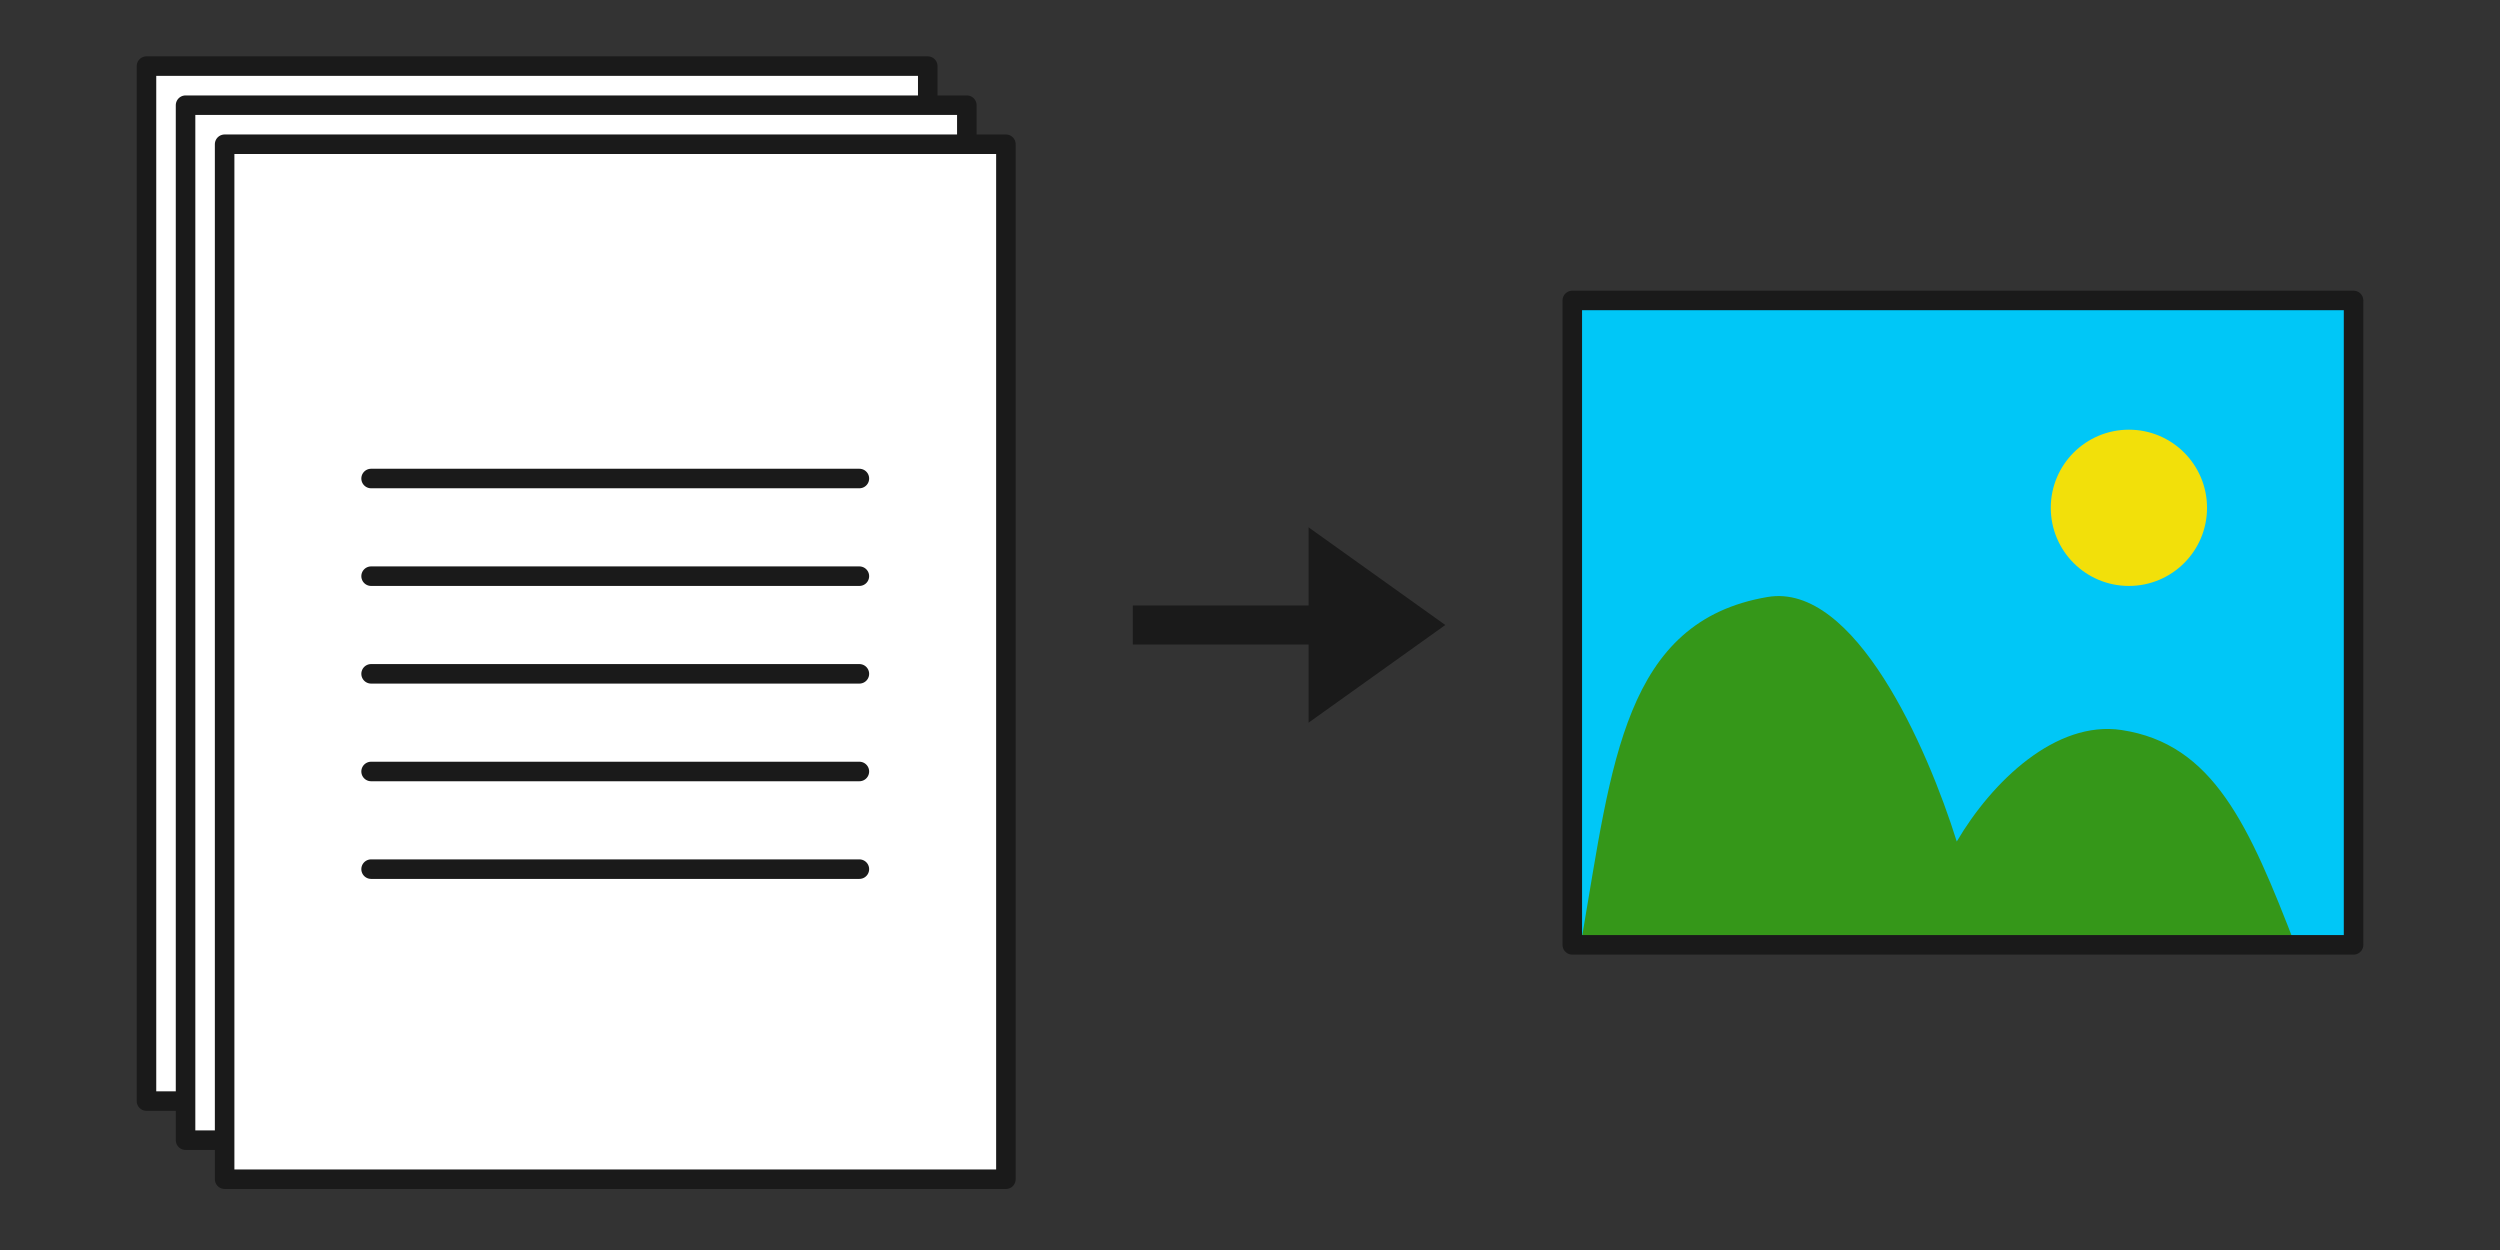 <?xml version="1.0" encoding="UTF-8" standalone="no"?>
<svg
   width="128"
   height="64"
   viewBox="0 0 128 64"
   version="1.1"
   id="svg8"
   inkscape:version="1.1 (c4e8f9ed74, 2021-05-24)"
   sodipodi:docname="extract_images.svg"
   xmlns:inkscape="http://www.inkscape.org/namespaces/inkscape"
   xmlns:sodipodi="http://sodipodi.sourceforge.net/DTD/sodipodi-0.dtd"
   xmlns="http://www.w3.org/2000/svg"
   xmlns:svg="http://www.w3.org/2000/svg"
   xmlns:rdf="http://www.w3.org/1999/02/22-rdf-syntax-ns#"
   xmlns:cc="http://creativecommons.org/ns#"
   xmlns:dc="http://purl.org/dc/elements/1.1/">
  <rect x="0" y="0" width="128" height="64" fill="#333333" stroke="none"/>
  <defs
     id="defs2" />
  <sodipodi:namedview
     id="base"
     pagecolor="#ffffff"
     bordercolor="#666666"
     borderopacity="1.0"
     inkscape:pageopacity="0.0"
     inkscape:pageshadow="2"
     inkscape:zoom="4.0000001"
     inkscape:cx="19.999999"
     inkscape:cy="27.124999"
     inkscape:document-units="px"
     inkscape:current-layer="g961"
     showgrid="true"
     units="px"
     inkscape:window-width="1920"
     inkscape:window-height="993"
     inkscape:window-x="0"
     inkscape:window-y="0"
     inkscape:window-maximized="1"
     inkscape:snap-bbox="true"
     inkscape:snap-bbox-midpoints="false"
     inkscape:bbox-nodes="true"
     inkscape:snap-nodes="true"
     inkscape:snap-others="false"
     inkscape:snap-global="true"
     inkscape:document-rotation="0"
     inkscape:pagecheckerboard="0"
     inkscape:snap-grids="false"
     inkscape:snap-page="true">
    <inkscape:grid
       type="xygrid"
       id="grid4504" />
  </sodipodi:namedview>
  <g
     inkscape:label="Livello 1"
     inkscape:groupmode="layer"
     id="layer1"
     transform="translate(0,-270.542)">
    <g
       id="g961"
       transform="translate(0.761,0.192)">
      <g
         id="g4512-5"
         transform="matrix(2.507,0,0,2.505,59.962,-408.6)"
         style="fill:#ffffff;fill-opacity:1;stroke-width:0.399;stroke-miterlimit:4;stroke-dasharray:none">
        <rect
           style="fill:#00c7f7;fill-opacity:1;stroke:none;stroke-width:0.798;stroke-linecap:round;stroke-opacity:1;paint-order:stroke markers fill"
           id="rect3609"
           width="15.956"
           height="13.171"
           x="7.889"
           y="277.179" />
        <path
           style="fill:#359719;fill-opacity:1;stroke:none;stroke-width:0.399px;stroke-linecap:butt;stroke-linejoin:miter;stroke-opacity:1"
           d="m 8.091,290.169 c 0.606,-3.539 0.862,-6.433 3.786,-6.929 1.78,-0.302 3.263,3.072 3.864,4.998 0.723,-1.232 2.026,-2.481 3.366,-2.279 1.876,0.283 2.605,1.944 3.565,4.44 z"
           id="path2863"
           sodipodi:nodetypes="cscacc" />
        <path
           sodipodi:nodetypes="ccccc"
           inkscape:connector-curvature="0"
           id="path4506-9"
           d="M 7.889,290.35 V 277.179 h 15.956 l -7e-5,13.171 z"
           style="fill:none;fill-opacity:1;stroke:#1a1a1a;stroke-width:0.399;stroke-linecap:round;stroke-linejoin:round;stroke-miterlimit:4;stroke-dasharray:none;stroke-opacity:1" />
      </g>
      <g
         id="g4512"
         transform="matrix(2.507,0,0,2.505,-9.038,-408.6)"
         style="fill:#ffffff;fill-opacity:1;stroke:#1a1a1a;stroke-width:0.399;stroke-miterlimit:4;stroke-dasharray:none;stroke-opacity:1">
        <path
           sodipodi:nodetypes="ccccc"
           inkscape:connector-curvature="0"
           id="path4506-3-6"
           d="m 6.293,293.543 v -21.154 l 15.956,5e-5 c 0,0 -6.7e-5,14.171 -6.7e-5,21.154 z"
           style="fill:#ffffff;fill-opacity:1;stroke:#1a1a1a;stroke-width:0.399;stroke-linecap:round;stroke-linejoin:round;stroke-miterlimit:4;stroke-dasharray:none;stroke-opacity:1" />
        <path
           sodipodi:nodetypes="ccccc"
           inkscape:connector-curvature="0"
           id="path4506-3"
           d="m 7.091,294.342 v -21.154 l 15.956,5e-5 c 0,0 -6.7e-5,14.171 -6.7e-5,21.154 z"
           style="fill:#ffffff;fill-opacity:1;stroke:#1a1a1a;stroke-width:0.399;stroke-linecap:round;stroke-linejoin:round;stroke-miterlimit:4;stroke-dasharray:none;stroke-opacity:1" />
        <path
           sodipodi:nodetypes="ccccc"
           inkscape:connector-curvature="0"
           id="path4506"
           d="m 7.889,295.14 v -21.154 l 15.956,5e-5 c 0,0 -6.8e-5,14.171 -6.8e-5,21.154 z"
           style="fill:#ffffff;fill-opacity:1;stroke:#1a1a1a;stroke-width:0.399;stroke-linecap:round;stroke-linejoin:round;stroke-miterlimit:4;stroke-dasharray:none;stroke-opacity:1" />
      </g>
      <path
         style="fill:none;stroke:#1a1a1a;stroke-width:1;stroke-linecap:round;stroke-linejoin:miter;stroke-miterlimit:4;stroke-dasharray:none;stroke-opacity:1"
         d="M 18.239,309.85 H 43.239"
         id="path842"
         sodipodi:nodetypes="cc" />
      <path
         style="fill:none;stroke:#1a1a1a;stroke-width:1;stroke-linecap:round;stroke-linejoin:miter;stroke-miterlimit:4;stroke-dasharray:none;stroke-opacity:1"
         d="M 18.239,304.85 H 43.239"
         id="path844"
         sodipodi:nodetypes="cc" />
      <path
         style="fill:none;stroke:#1a1a1a;stroke-width:1;stroke-linecap:round;stroke-linejoin:miter;stroke-miterlimit:4;stroke-dasharray:none;stroke-opacity:1"
         d="M 18.239,299.85 H 43.239"
         id="path848"
         sodipodi:nodetypes="cc" />
      <path
         style="fill:none;stroke:#1a1a1a;stroke-width:1;stroke-linecap:round;stroke-linejoin:miter;stroke-miterlimit:4;stroke-dasharray:none;stroke-opacity:1"
         d="M 18.239,294.85 H 43.239"
         id="path850"
         sodipodi:nodetypes="cc" />
      <path
         style="fill:none;stroke:#1a1a1a;stroke-width:1;stroke-linecap:round;stroke-linejoin:miter;stroke-miterlimit:4;stroke-dasharray:none;stroke-opacity:1"
         d="M 18.239,314.85 H 43.239"
         id="path842-6"
         sodipodi:nodetypes="cc" />
      <path
         style="fill:#1a1a1a;fill-opacity:1;stroke:none;stroke-width:0.664;stroke-linecap:butt;stroke-linejoin:miter;stroke-miterlimit:4;stroke-dasharray:none;stroke-opacity:1"
         d="m 57.239,301.35 h 9 v -4 l 7,5 -7,5 v -4 h -9 z"
         id="colorize"
         sodipodi:nodetypes="cccccccc" />
      <circle
         style="fill:#f2e00a;fill-opacity:1;stroke:none;stroke-width:2;stroke-linecap:round;stroke-opacity:1;paint-order:stroke markers fill"
         id="path5244"
         cx="108.239"
         cy="296.35"
         r="4" />
    </g>
  </g>
</svg>

